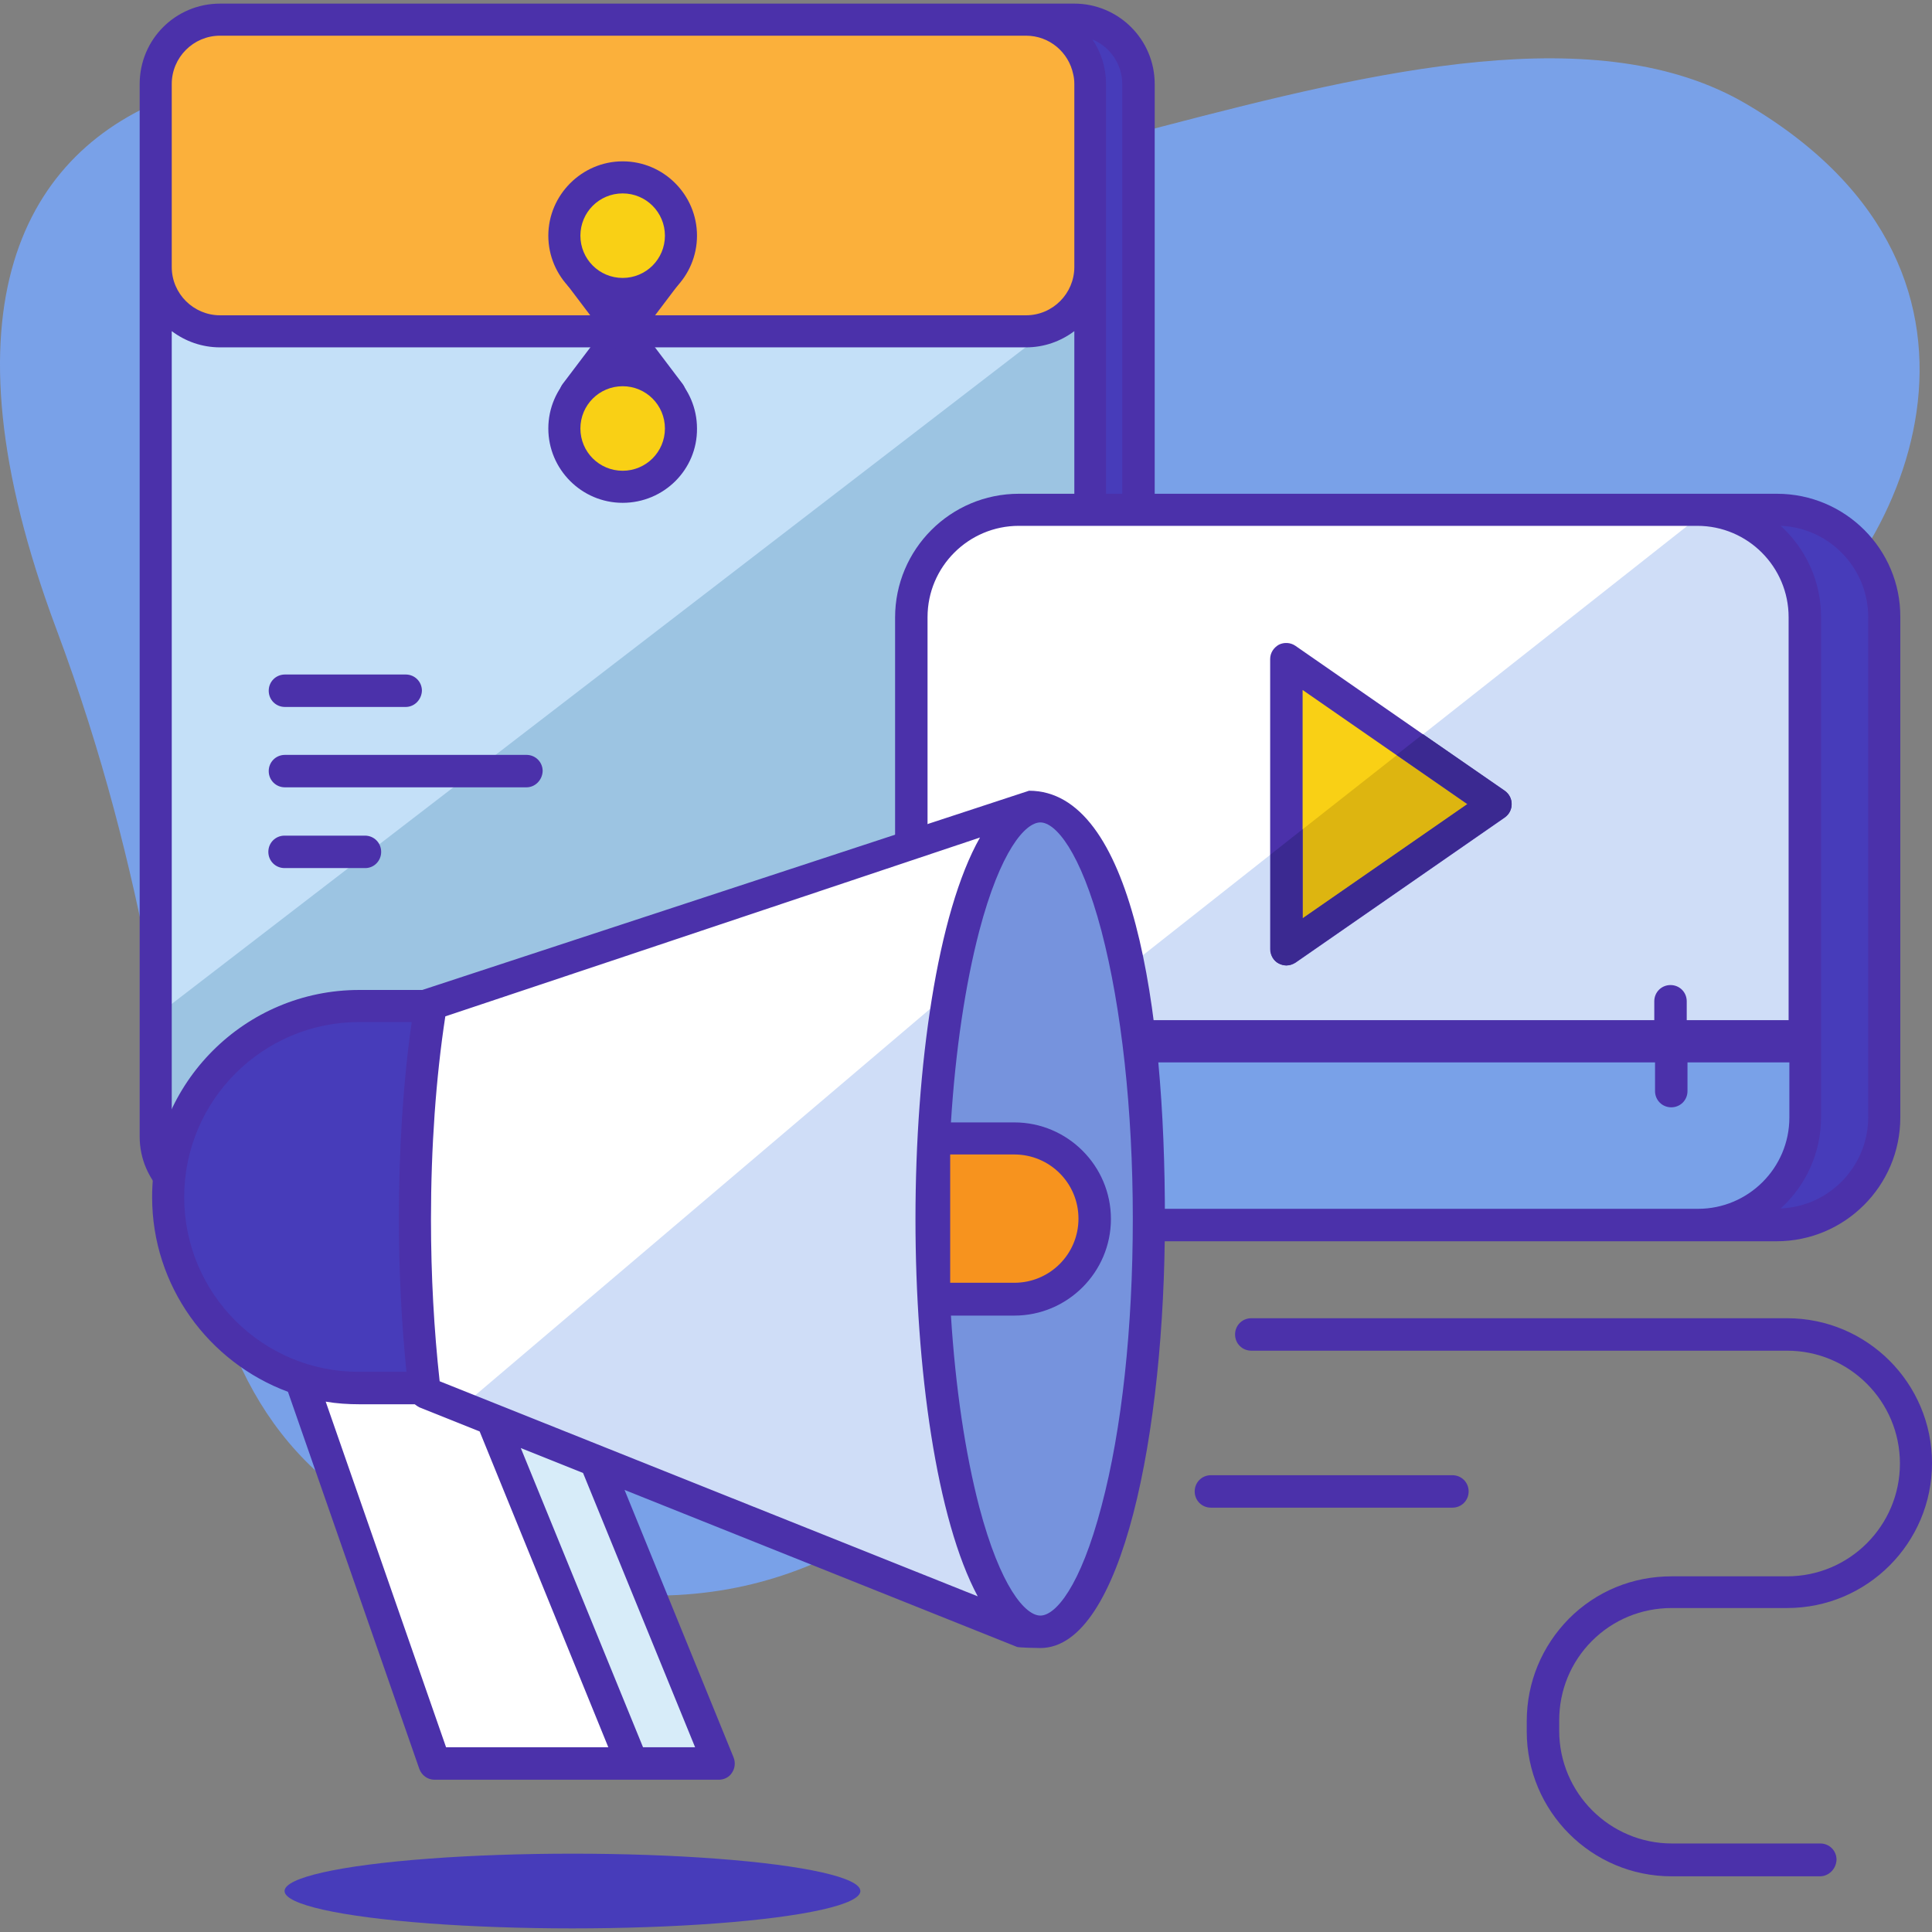 <?xml version="1.0" encoding="iso-8859-1"?>
<!-- Generator: Adobe Illustrator 19.0.0, SVG Export Plug-In . SVG Version: 6.00 Build 0)  -->
<svg version="1.1" id="Capa_1" xmlns="http://www.w3.org/2000/svg" xmlns:xlink="http://www.w3.org/1999/xlink" x="0px" y="0px"
	 viewBox="0 0 512.016 512.016" style="enable-background:new 0 0 512.016 512.016;" xml:space="preserve">
<rect x="0" y="0" width="512.016" height="512.016" fill="#808080" stroke="none"/>
<path style="fill:#79A1E8;" d="M468.716,172.958c34.3-22.2,72.2-99.5-5.9-145.4s-236.3,56.5-294.3,15.7s-217.7-48.1-153.6,123.4
	c50.3,134.5,14.7,209,105,245c116.8,46.6,177.1-62,190.3-144.4C323.416,184.858,436.816,193.558,468.716,172.958z"/>
<path style="fill:#473CBA;" d="M284.716,318.258h-213.6c-9.4,0-17-7.6-17-17v-279c0-9.4,7.6-17,17-17h213.6c9.4,0,17,7.6,17,17v279
	C301.716,310.558,294.116,318.258,284.716,318.258z"/>
<path style="fill:#C4E0F8;" d="M271.816,318.258h-213.5c-9.4,0-17-7.6-17-17v-279c0-9.4,7.6-17,17-17h213.6c9.4,0,17,7.6,17,17v279
	C288.816,310.558,281.216,318.258,271.816,318.258z"/>
<path style="fill:#FBB03B;" d="M271.816,87.758h-213.5c-9.4,0-17-7.6-17-17v-48.5c0-9.4,7.6-17,17-17h213.6c9.4,0,17,7.6,17,17v48.5
	C288.816,80.158,281.216,87.758,271.816,87.758z"/>
<path style="fill:#9CC4E2;" d="M41.216,269.358v31.8c0,9.4,7.6,17,17,17h213.6c9.4,0,17-7.6,17-17v-222.2L41.216,269.358z"/>
<g>
	<path style="fill:#4B31AA;" d="M152.516,108.658c-0.9,0-1.8-0.3-2.6-0.9c-1.9-1.4-2.2-4.1-0.8-6l23.6-31.2c1.4-1.9,4.1-2.3,6-0.8
		c1.9,1.4,2.2,4.1,0.8,6l-23.6,31.2C155.116,108.058,153.816,108.658,152.516,108.658z"/>
	<path style="fill:#4B31AA;" d="M177.516,108.658c-1.3,0-2.6-0.6-3.4-1.7l-23.6-31.2c-1.4-1.9-1.1-4.6,0.8-6c1.9-1.4,4.6-1.1,6,0.8
		l23.6,31.2c1.4,1.9,1.1,4.6-0.8,6C179.316,108.358,178.416,108.658,177.516,108.658z"/>
</g>
<circle style="fill:#F9D015;" cx="165.016" cy="62.458" r="15.5"/>
<path style="fill:#4B31AA;" d="M165.016,82.158c-10.9,0-19.7-8.9-19.7-19.7s8.9-19.7,19.7-19.7c10.9,0,19.7,8.9,19.7,19.7
	S175.916,82.158,165.016,82.158z M165.016,51.258c-6.2,0-11.2,5-11.2,11.2s5,11.2,11.2,11.2s11.2-5,11.2-11.2
	S171.216,51.258,165.016,51.258z"/>
<circle style="fill:#F9D015;" cx="165.016" cy="113.558" r="15.5"/>
<g>
	<path style="fill:#4B31AA;" d="M165.016,133.258c-10.9,0-19.7-8.9-19.7-19.7c0-10.9,8.9-19.7,19.7-19.7c10.9,0,19.7,8.9,19.7,19.7
		C184.816,124.458,175.916,133.258,165.016,133.258z M165.016,102.358c-6.2,0-11.2,5-11.2,11.2s5,11.2,11.2,11.2s11.2-5,11.2-11.2
		S171.216,102.358,165.016,102.358z"/>
	<path style="fill:#4B31AA;" d="M139.516,208.658h-64c-2.4,0-4.3-1.9-4.3-4.3s1.9-4.3,4.3-4.3h64c2.4,0,4.3,1.9,4.3,4.3
		C143.716,206.758,141.816,208.658,139.516,208.658z"/>
	<path style="fill:#4B31AA;" d="M96.816,230.058h-21.4c-2.4,0-4.3-1.9-4.3-4.3s1.9-4.3,4.3-4.3h21.3c2.4,0,4.3,1.9,4.3,4.3
		S99.116,230.058,96.816,230.058z"/>
	<path style="fill:#4B31AA;" d="M107.516,187.358h-32c-2.4,0-4.3-1.9-4.3-4.3s1.9-4.3,4.3-4.3h32c2.4,0,4.3,1.9,4.3,4.3
		C111.716,185.458,109.816,187.358,107.516,187.358z"/>
	<path style="fill:#4B31AA;" d="M284.716,0.958h-226.4c-11.8,0-21.3,9.5-21.3,21.3v279c0,11.7,9.6,21.3,21.3,21.3h213.6h12.8
		c11.7,0,21.3-9.6,21.3-21.3v-279C306.016,10.458,296.416,0.958,284.716,0.958z M45.516,22.258c0-7,5.7-12.8,12.8-12.8h213.6
		c6.2,0,11.3,4.4,12.5,10.2c0.2,0.8,0.3,1.7,0.3,2.6v48.5c0,7-5.7,12.8-12.8,12.8h-213.6c-7,0-12.8-5.7-12.8-12.8
		C45.516,70.758,45.516,22.258,45.516,22.258z M58.316,313.958c-7,0-12.8-5.7-12.8-12.8v-213.4c3.6,2.7,8,4.3,12.8,4.3h213.6
		c4.8,0,9.2-1.6,12.8-4.3v213.4c0,7-5.7,12.8-12.8,12.8H58.316z M297.416,301.158c0,5.3-3.3,9.9-7.9,11.8c2.3-3.4,3.6-7.4,3.6-11.8
		v-230.4v-48.5c0-4.4-1.3-8.4-3.6-11.8c4.6,1.9,7.9,6.5,7.9,11.8V301.158z"/>
</g>
<ellipse style="fill:#473CBA;" cx="151.716" cy="501.158" rx="76.3" ry="9.9"/>
<path style="fill:#4B31AA;" d="M482.316,497.258h-39.3c-21.2,0-38.4-17.2-38.4-38.4v-2.7c0-10.3,4-19.9,11.2-27.2
	c7.3-7.3,16.9-11.2,27.2-11.2l0,0h30.6c16.5,0,29.9-13.4,29.9-29.9s-13.4-29.9-29.9-29.9h-142c-2.4,0-4.3-1.9-4.3-4.3
	c0-2.4,1.9-4.3,4.3-4.3h142c21.2,0,38.4,17.2,38.4,38.4s-17.2,38.4-38.4,38.4h-30.6l0,0c-8,0-15.5,3.1-21.1,8.7s-8.7,13.1-8.7,21.1
	v2.7c0,16.5,13.4,29.9,29.9,29.9h39.3c2.4,0,4.3,1.9,4.3,4.3C486.616,495.358,484.616,497.258,482.316,497.258z"/>
<path style="fill:#473CBA;" d="M470.916,324.558h-179.8c-15.7,0-28.5-12.8-28.5-28.5v-132.5c0-15.7,12.8-28.5,28.5-28.5h179.8
	c15.7,0,28.5,12.8,28.5,28.5v132.5C499.416,311.858,486.616,324.558,470.916,324.558z"/>
<path style="fill:#FFFFFF;" d="M478.416,163.558c0-15.7-12.8-28.5-28.5-28.5h-179.9c-15.7,0-28.5,12.8-28.5,28.5v111.1h236.9
	V163.558L478.416,163.558z"/>
<path style="fill:#79A1E8;" d="M241.516,274.658v21.4c0,15.7,12.8,28.5,28.5,28.5h179.8c15.7,0,28.5-12.8,28.5-28.5v-21.4H241.516z"
	/>
<path style="fill:#CFDDF7;" d="M478.416,163.558c0-14.9-11.4-27.1-25.9-28.4l-176.9,139.5h202.8L478.416,163.558L478.416,163.558z"
	/>
<polygon style="fill:#F9D015;" points="340.916,174.658 396.416,213.158 340.916,251.558 "/>
<polygon style="fill:#DDB510;" points="373.716,197.358 340.916,223.158 340.916,251.558 396.416,213.158 "/>
<path style="fill:#4B31AA;" d="M340.916,255.858c-0.7,0-1.4-0.2-2-0.5c-1.4-0.7-2.3-2.2-2.3-3.8v-76.9c0-1.6,0.9-3,2.3-3.8
	c1.4-0.7,3.1-0.6,4.4,0.3l55.5,38.5c1.2,0.8,1.8,2.1,1.8,3.5s-0.7,2.7-1.8,3.5l-55.5,38.5
	C342.616,255.558,341.816,255.858,340.916,255.858z M345.216,182.858v60.6l43.7-30.3L345.216,182.858z"/>
<path style="fill:#3B2991;" d="M338.916,255.358c0.6,0.3,1.3,0.5,2,0.5c0.9,0,1.7-0.3,2.4-0.8l55.5-38.5c1.2-0.8,1.8-2.1,1.8-3.5
	s-0.7-2.7-1.8-3.5l-21.7-15l-7,5.5l18.8,13l-43.7,30.3v-23.6l-8.5,6.7v25C336.716,253.158,337.516,254.658,338.916,255.358z"/>
<path style="fill:#4B31AA;" d="M470.916,130.858h-200.9c-18.1,0-32.8,14.7-32.8,32.8v132.5c0,18.1,14.7,32.8,32.8,32.8h179.8h21
	c18.1,0,32.8-14.7,32.8-32.8v-132.6C503.716,145.558,489.016,130.858,470.916,130.858z M245.816,163.558c0-13.4,10.9-24.2,24.2-24.2
	h179.8c13.4,0,24.2,10.9,24.2,24.2v106.8h-27v-5c0-2.4-1.9-4.3-4.3-4.3s-4.3,1.9-4.3,4.3v5h-192.6V163.558z M270.016,320.358
	c-13.4,0-24.2-10.9-24.2-24.2v-14.6h192.8v7.6c0,2.4,1.9,4.3,4.3,4.3s4.3-1.9,4.3-4.3v-7.6h27v14.6c0,13.4-10.9,24.2-24.2,24.2
	H270.016z M495.116,296.058c0,13-10.3,23.7-23.2,24.2c6.6-6,10.7-14.6,10.7-24.2v-132.5c0-9.6-4.1-18.2-10.7-24.2
	c12.9,0.5,23.2,11.2,23.2,24.2V296.058L495.116,296.058z"/>
<polygon style="fill:#D7ECF9;" points="89.816,351.858 130.116,467.358 190.516,467.358 138.716,340.258 "/>
<polygon style="fill:#FFFFFF;" points="74.816,351.858 115.116,467.358 167.516,467.358 115.716,340.258 "/>
<path style="fill:#473CBA;" d="M122.416,266.658h-27.2c-28,0-50.7,22.7-50.7,50.7s22.7,50.7,50.7,50.7h25.7"/>
<path style="fill:#FFFFFF;" d="M160.316,250.658l-46.1,15.4c-2.7,16.6-4.2,36.1-4.2,57c0,16.4,1,32,2.7,46l49.1,19.7l109.4,43.7
	v-218.8L160.316,250.658z"/>
<polygon style="fill:#CFDDF7;" points="122.316,372.858 161.816,388.658 271.116,432.358 271.116,246.458 "/>
<ellipse style="fill:#7693DD;" cx="275.716" cy="323.058" rx="28.8" ry="109.4"/>
<path style="fill:#F7931E;" d="M247.516,301.758h21.3c11.8,0,21.3,9.5,21.3,21.3l0,0c0,11.8-9.5,21.3-21.3,21.3h-21.3V301.758
	L247.516,301.758z"/>
<g>
	<path style="fill:#4B31AA;" d="M272.716,209.558c0,0-160.5,52.7-160.8,52.8h-16.7c-30.3,0-54.9,24.6-54.9,54.9
		c0,23.6,15,43.8,36,51.6l34.8,99.9c0.6,1.7,2.2,2.9,4,2.9h75.4c1.4,0,2.8-0.7,3.5-1.9c0.8-1.2,0.9-2.7,0.4-4l-28.9-70.9l104,41.6
		c0.5,0.2,5.2,0.3,6.2,0.3c21.7,0,33-57.2,33-113.6C308.816,266.558,300.016,209.558,272.716,209.558z M259.716,221.958
		c-11.3,19.9-17.1,60.7-17.1,101.1c0,39.7,5.6,79.7,16.5,100l-142.6-57c-1.5-13.6-2.3-28-2.3-42.9c0-19,1.3-37.5,3.8-53.8l43.7-14.6
		L259.716,221.958z M251.816,305.958h17c9.4,0,17,7.6,17,17s-7.6,17-17,17h-17V305.958z M48.816,317.258c0-25.6,20.8-46.4,46.4-46.4
		h13.9c-2.3,16-3.4,33.9-3.4,52.1c0,14.1,0.7,27.7,2,40.6h-12.5C69.616,363.658,48.816,342.858,48.816,317.258z M140.716,463.058
		h-22.5l-31.9-91.6c2.9,0.5,5.9,0.7,9,0.7h14.6c0.4,0.3,0.8,0.6,1.2,0.8l16,6.4l34.1,83.7L140.716,463.058L140.716,463.058z
		 M184.216,463.058h-13.8l-32.4-79.3l16.5,6.6L184.216,463.058z M275.716,428.158c-4,0-10.6-7.6-16.2-28.8
		c-3.7-14.2-6.3-31.6-7.5-50.7h16.8c14.1,0,25.6-11.5,25.6-25.6s-11.5-25.6-25.6-25.6h-16.8c1.2-19.1,3.8-36.5,7.5-50.7
		c5.6-21.3,12.2-28.8,16.2-28.8s10.6,7.6,16.2,28.8c5.3,20.3,8.3,47.4,8.3,76.2c0,28.9-2.9,55.9-8.3,76.2
		C286.316,420.558,279.716,428.158,275.716,428.158z"/>
	<path style="fill:#4B31AA;" d="M384.916,399.558h-64c-2.4,0-4.3-1.9-4.3-4.3c0-2.4,1.9-4.3,4.3-4.3h64c2.4,0,4.3,1.9,4.3,4.3
		C389.216,397.658,387.316,399.558,384.916,399.558z"/>
</g>
<g>
</g>
<g>
</g>
<g>
</g>
<g>
</g>
<g>
</g>
<g>
</g>
<g>
</g>
<g>
</g>
<g>
</g>
<g>
</g>
<g>
</g>
<g>
</g>
<g>
</g>
<g>
</g>
<g>
</g>
</svg>
